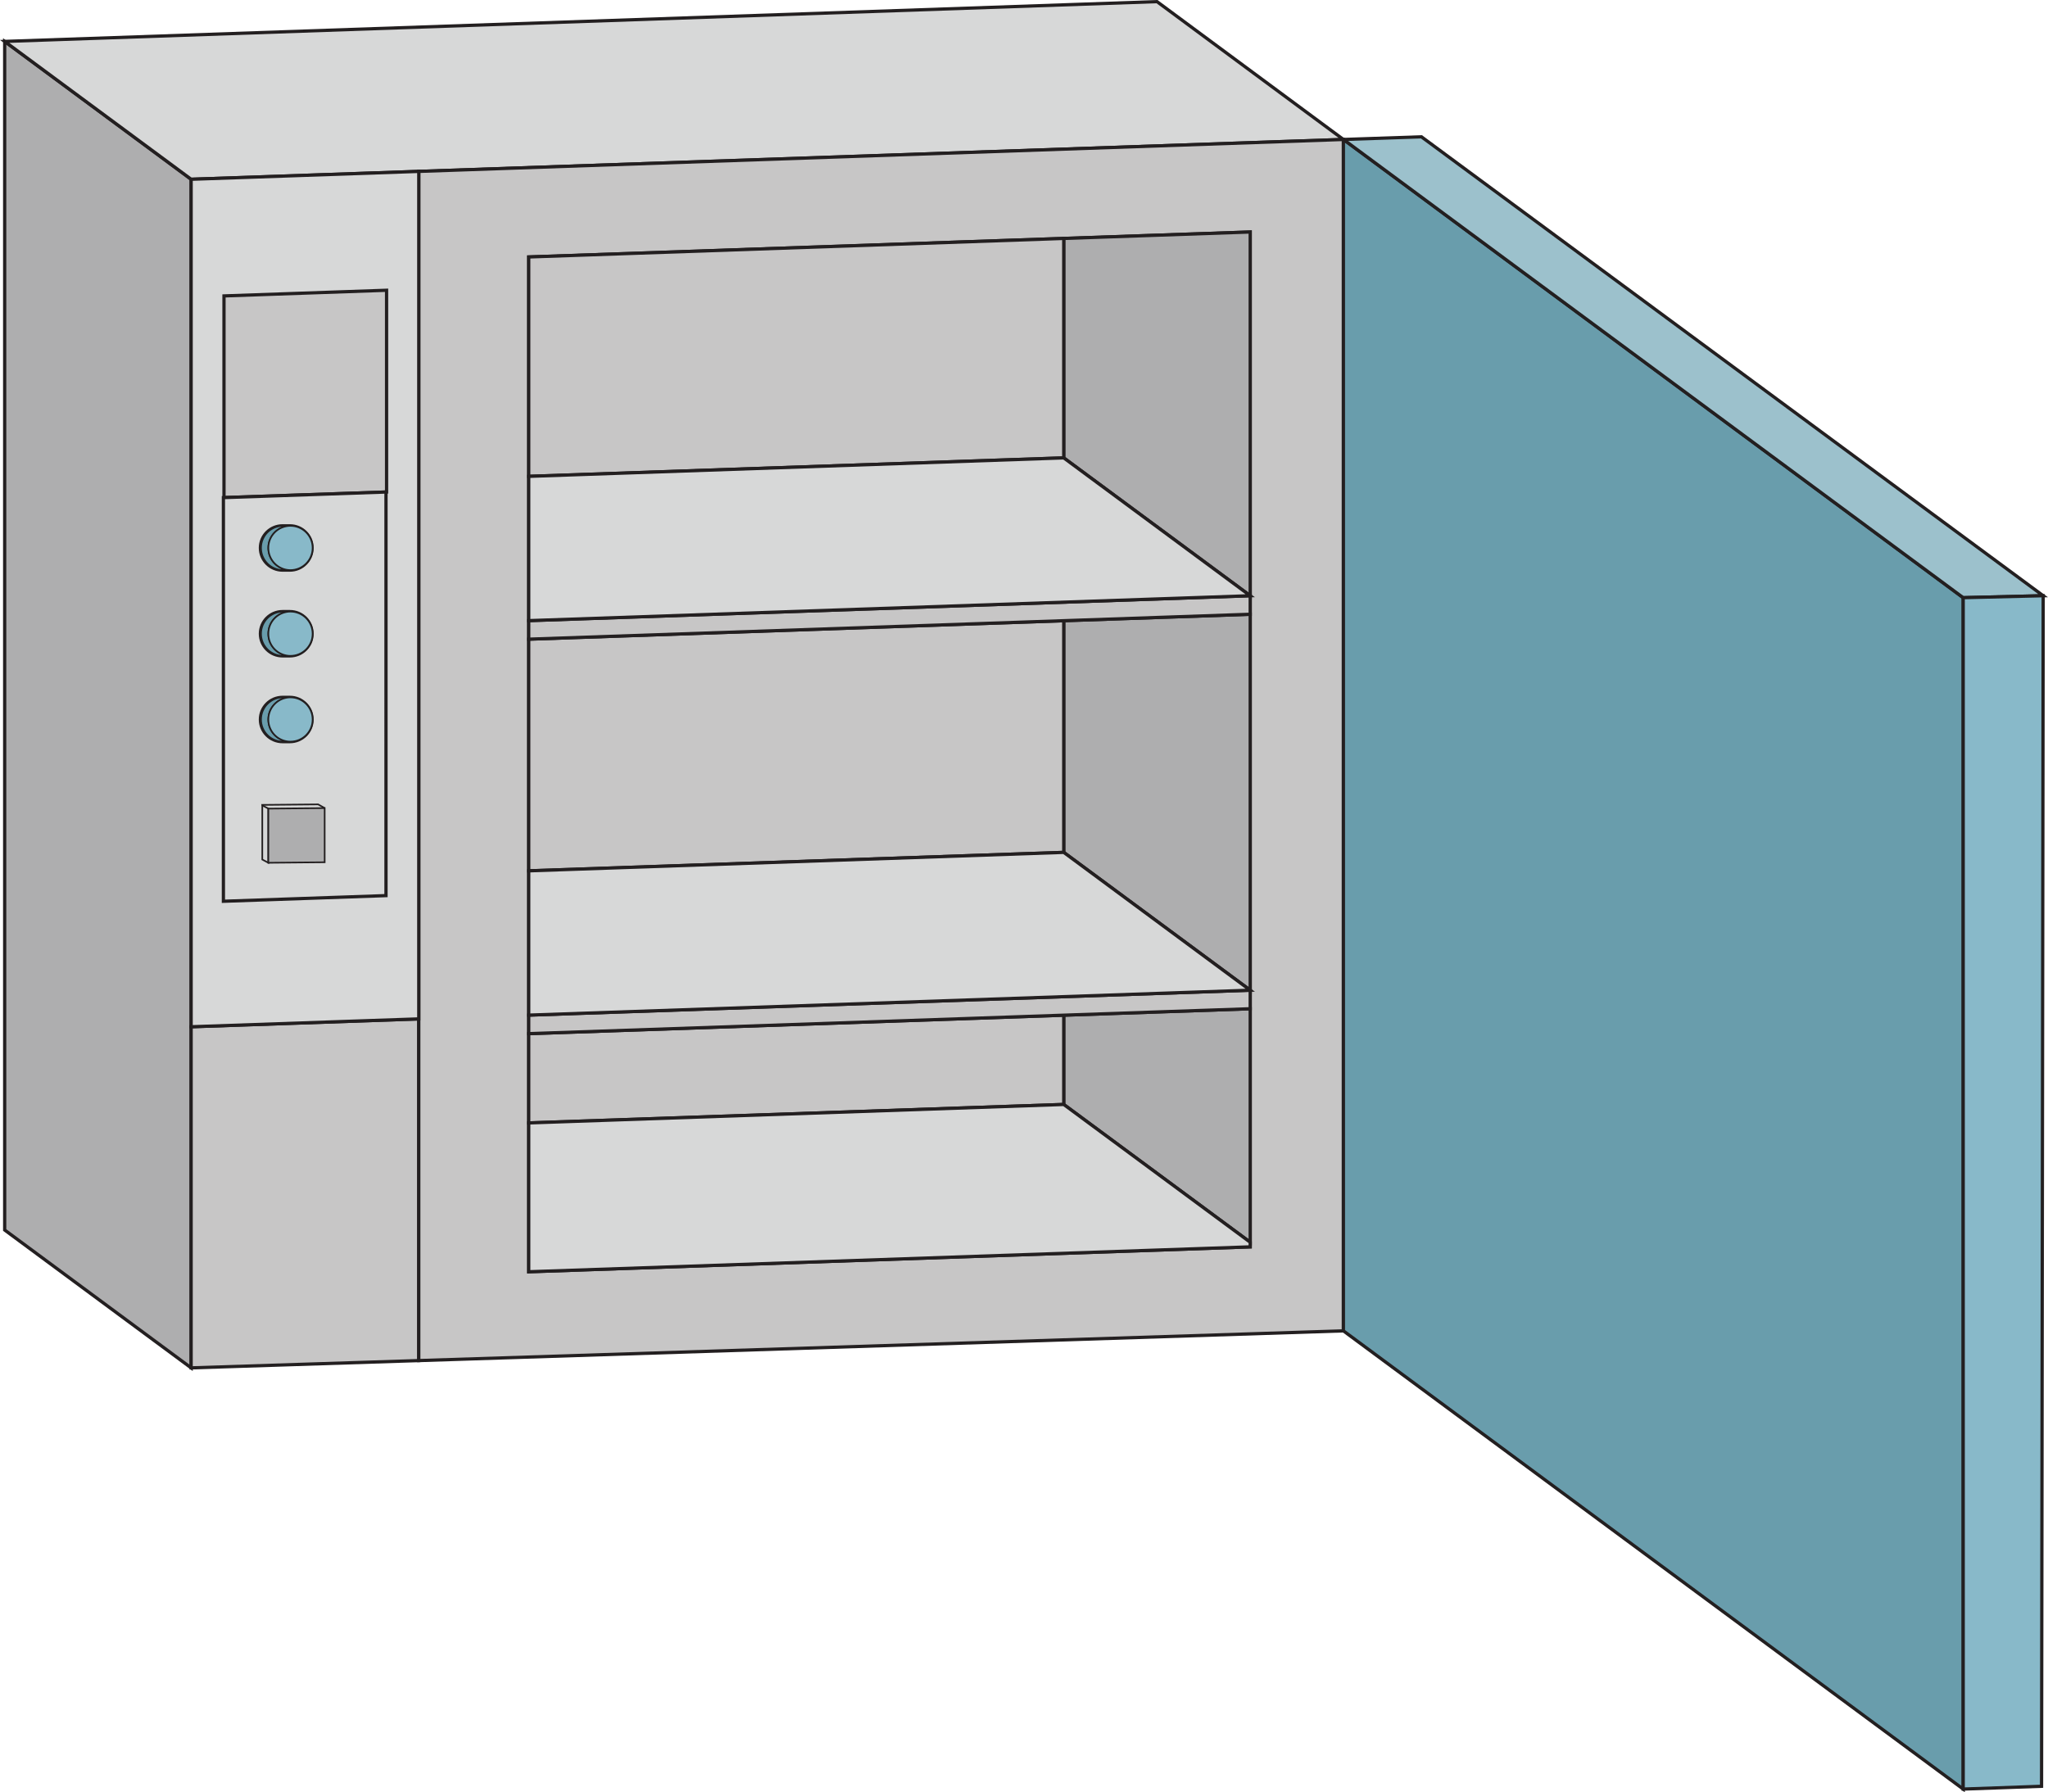 <!-- Generator: Adobe Illustrator 24.1.0, SVG Export Plug-In  -->
<svg version="1.1" xmlns="http://www.w3.org/2000/svg" xmlns:xlink="http://www.w3.org/1999/xlink" x="0px" y="0px" width="314.9px"
	 height="275.65px" viewBox="0 0 314.9 275.65" style="enable-background:new 0 0 314.9 275.65;" xml:space="preserve">
<style type="text/css">
	.st0{fill:#AEAEAF;stroke:#231F20;stroke-width:0.5;stroke-miterlimit:10;}
	.st1{fill:none;stroke:#231F20;stroke-width:0.5;stroke-miterlimit:10;}
	.st2{fill:#D7D8D8;stroke:#231F20;stroke-width:0.5;stroke-miterlimit:10;}
	.st3{fill:#C7C6C6;stroke:#231F20;stroke-width:0.5;stroke-miterlimit:10;}
	.st4{fill:#699DAC;stroke:#231F20;stroke-width:0.5;stroke-miterlimit:10;}
	.st5{fill:#9CC1CC;stroke:#231F20;stroke-width:0.5;stroke-miterlimit:10;}
	.st6{fill:#88B9C9;stroke:#231F20;stroke-width:0.5;stroke-miterlimit:10;}
	.st7{fill:#699DAC;stroke:#231F20;stroke-width:0.25;stroke-miterlimit:10;}
	.st8{fill:#88B9C9;stroke:#231F20;stroke-width:0.25;stroke-miterlimit:10;}
	.st9{fill:#D7D8D8;stroke:#231F20;stroke-width:0.25;stroke-miterlimit:10;}
	.st10{fill:#AEAEAF;stroke:#231F20;stroke-width:0.25;stroke-miterlimit:10;}
	.st11{fill:none;stroke:#231F20;stroke-width:0.25;stroke-miterlimit:10;}
</style>
<defs>
</defs>
<g>
	<polygon class="st0" points="29.39,27.57 29.39,210.37 0.72,189.17 0.72,6.37 	"/>
	<path class="st1" d="M29.39,27.57"/>
	<polygon class="st2" points="206.56,21.45 64.39,26.36 29.39,27.57 0.72,6.37 177.9,0.25 	"/>
	<polygon class="st3" points="64.39,156.7 64.39,209.25 29.39,210.37 29.39,157.91 	"/>
	<path class="st3" d="M64.39,26.36v182.89l142.17-4.57V21.45L64.39,26.36z M192.23,191.76L81.3,195.59V39.52l82.26-2.85l28.67-0.99
		V191.76z"/>
	<polygon class="st0" points="192.23,35.68 192.23,91.62 163.56,70.42 163.56,36.67 	"/>
	<polygon class="st0" points="192.23,94.47 192.23,152.29 163.56,131.09 163.56,95.46 	"/>
	<polygon class="st0" points="192.23,155.14 192.23,191.05 163.56,169.86 163.56,156.13 	"/>
	<polygon class="st3" points="163.56,156.13 163.56,169.86 81.3,172.7 81.3,158.97 	"/>
	<polygon class="st3" points="163.56,95.46 163.56,131.09 81.3,133.93 81.3,98.3 	"/>
	<polygon class="st3" points="163.56,36.67 163.56,70.42 81.3,73.26 81.3,39.52 	"/>
	<polygon class="st3" points="192.23,152.29 192.23,155.14 163.56,156.13 81.3,158.97 81.3,156.12 	"/>
	<polygon class="st3" points="192.23,91.62 192.23,94.47 163.56,95.46 81.3,98.3 81.3,95.45 	"/>
	<polygon class="st2" points="192.23,91.62 81.3,95.45 81.3,73.26 163.56,70.42 	"/>
	<polygon class="st2" points="192.23,152.29 81.3,156.12 81.3,133.93 163.56,131.09 	"/>
	<polygon class="st2" points="192.23,191.05 192.23,191.76 81.3,195.59 81.3,172.7 163.56,169.86 	"/>
	<line class="st1" x1="64.39" y1="209.46" x2="64.39" y2="209.25"/>
	<polygon class="st2" points="64.39,26.36 64.39,156.7 29.39,157.91 29.39,27.57 	"/>
	<polygon class="st4" points="301.86,91.92 301.86,275.15 206.56,204.68 206.56,21.45 206.57,21.45 	"/>
	<path class="st1" d="M70.42,30.82"/>
	<path class="st1" d="M206.57,21.45"/>
	<polygon class="st5" points="314.16,91.62 301.86,91.92 206.57,21.45 218.56,21.04 	"/>
	<polygon class="st6" points="314.16,91.62 313.91,274.72 301.86,275.15 301.86,91.92 	"/>
	<path class="st1" d="M163.57,95.54"/>
	<g>
		<polygon class="st3" points="59.44,44.64 59.44,75.67 34.44,76.53 34.44,45.51 		"/>
		<path class="st2" d="M34.35,76.53v62.08l25-0.87V75.67L34.35,76.53z M44.57,114.06h-1.12c-1.89,0-3.41-1.52-3.41-3.4
			s1.52-3.41,3.41-3.41h1.12c1.88,0,3.41,1.53,3.41,3.41S46.45,114.06,44.57,114.06z M44.57,100.87h-1.12
			c-1.89,0-3.41-1.52-3.41-3.4c0-1.89,1.52-3.41,3.41-3.41h1.12c1.88,0,3.41,1.52,3.41,3.41C47.98,99.35,46.45,100.87,44.57,100.87z
			 M44.57,87.68h-1.12c-1.89,0-3.41-1.53-3.41-3.41s1.52-3.4,3.41-3.4h1.12c1.88,0,3.41,1.52,3.41,3.4S46.45,87.68,44.57,87.68z"/>
		<path class="st7" d="M41.26,84.27c0,1.49,0.95,2.75,2.28,3.22v0.19c-1.89,0-3.41-1.53-3.41-3.41s1.52-3.4,3.41-3.4v0.19
			C42.21,81.52,41.26,82.78,41.26,84.27z"/>
		<path class="st8" d="M48.07,84.27c0,1.88-1.53,3.41-3.41,3.41c-0.39,0-0.77-0.07-1.12-0.19c-1.33-0.47-2.28-1.73-2.28-3.22
			s0.95-2.75,2.28-3.21c0.35-0.12,0.73-0.19,1.12-0.19C46.54,80.87,48.07,82.39,48.07,84.27z"/>
		<path class="st7" d="M41.26,97.47c0,1.49,0.95,2.75,2.28,3.21v0.19c-1.89,0-3.41-1.52-3.41-3.4c0-1.89,1.52-3.41,3.41-3.41v0.19
			C42.21,94.71,41.26,95.98,41.26,97.47z"/>
		<path class="st8" d="M48.07,97.47c0,1.88-1.53,3.4-3.41,3.4c-0.39,0-0.77-0.07-1.12-0.19c-1.33-0.46-2.28-1.72-2.28-3.21
			s0.95-2.76,2.28-3.22c0.35-0.12,0.73-0.19,1.12-0.19C46.54,94.06,48.07,95.58,48.07,97.47z"/>
		<path class="st7" d="M41.26,110.66c0,1.49,0.95,2.75,2.28,3.21v0.19c-1.89,0-3.41-1.52-3.41-3.4s1.52-3.41,3.41-3.41v0.19
			C42.21,107.91,41.26,109.17,41.26,110.66z"/>
		<path class="st8" d="M48.07,110.66c0,1.88-1.53,3.4-3.41,3.4c-0.39,0-0.77-0.07-1.12-0.19c-1.33-0.46-2.28-1.72-2.28-3.21
			s0.95-2.75,2.28-3.22c0.35-0.12,0.73-0.19,1.12-0.19C46.54,107.25,48.07,108.78,48.07,110.66z"/>
		<polygon class="st9" points="41.26,124.36 41.26,132.69 40.33,132.19 40.33,123.86 		"/>
		<polygon class="st10" points="49.92,124.28 49.92,132.61 41.26,132.69 41.26,124.36 		"/>
		<polyline class="st11" points="49.92,124.28 48.92,123.71 40.21,123.79 		"/>
	</g>
</g>
</svg>
